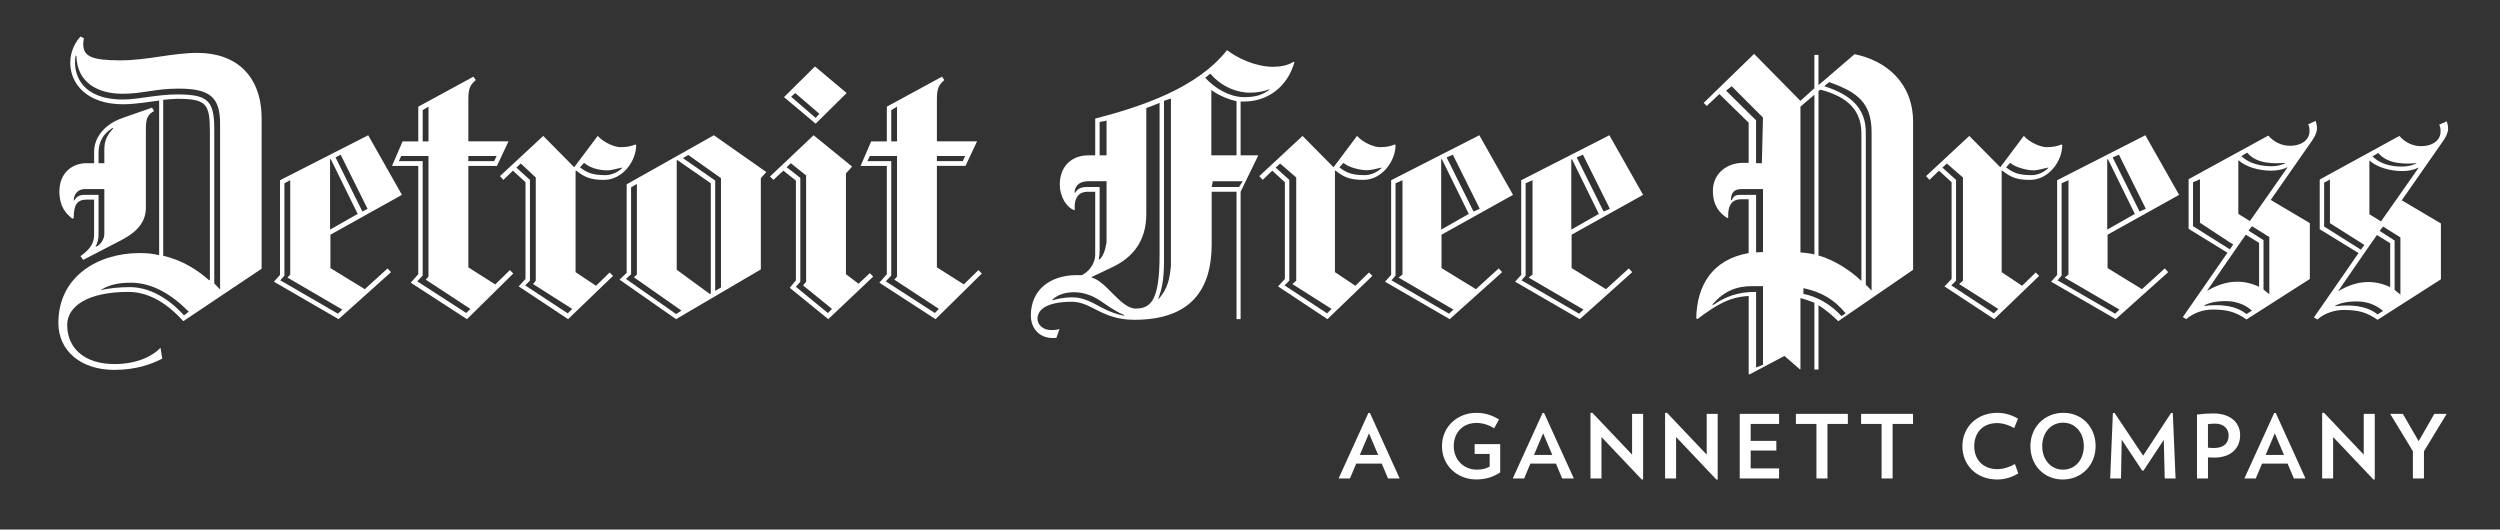 <?xml version="1.0" encoding="utf-8"?>
<!-- Generator: Adobe Illustrator 16.0.4, SVG Export Plug-In . SVG Version: 6.00 Build 0)  -->
<!DOCTYPE svg PUBLIC "-//W3C//DTD SVG 1.1//EN" "http://www.w3.org/Graphics/SVG/1.1/DTD/svg11.dtd">
<svg version="1.1" id="Layer_1" xmlns="http://www.w3.org/2000/svg" xmlns:xlink="http://www.w3.org/1999/xlink" x="0px" y="0px"
	 width="288px" height="61px" viewBox="0 42.5 288 61" enable-background="new 0 42.5 288 61" xml:space="preserve">
<rect x="0" y="42.5" width="288" height="61" fill="#333333" stroke="none"/>
<g>
	<g>
		<g>
			<path fill="#FFFFFF" d="M159.902,97.616l-0.725-1.71h-2.941l-0.723,1.71h-1.305l3.428-7.535h0.186l3.418,7.535H159.902z
				 M157.707,92.419l-1.053,2.486h2.109L157.707,92.419z"/>
		</g>
		<path fill="#FFFFFF" d="M230.08,97.739c-2.357,0-4.012-1.624-4.012-3.842c0-2.196,1.684-3.839,4.012-3.839
			c0.926,0,1.764,0.289,2.393,0.672l-0.438,1.083c-0.586-0.338-1.314-0.573-1.975-0.573c-1.633,0-2.629,1.095-2.629,2.657
			c0,1.566,1.031,2.65,2.66,2.65c0.66,0,1.428-0.238,2.029-0.59l0.381,1.074C231.879,97.434,231.006,97.739,230.08,97.739z"/>
		<path fill="#FFFFFF" d="M237.621,97.739c-2.146,0-3.719-1.639-3.719-3.842c0-2.205,1.643-3.839,3.799-3.839
			c2.143,0,3.715,1.634,3.715,3.839C241.416,96.101,239.775,97.739,237.621,97.739z M237.668,91.193
			c-1.42,0-2.404,1.156-2.404,2.704c0,1.549,0.984,2.707,2.404,2.707c1.406,0,2.389-1.158,2.389-2.707
			C240.057,92.352,239.074,91.193,237.668,91.193z"/>
		<path fill="#FFFFFF" d="M249.375,97.616l-0.105-4.451l-2.336,3.546h-0.156l-2.357-3.559l-0.082,4.466h-1.248l0.311-7.527
			l0.195-0.021l3.291,4.925l3.221-4.925l0.199,0.021l0.318,7.527h-1.25V97.616z"/>
		<path fill="#FFFFFF" d="M255.1,95.215c-0.25,0-0.5-0.015-0.742-0.022v2.424h-1.266v-7.363c0.656-0.082,1.279-0.127,1.881-0.127
			c2.041,0,3.092,1.116,3.092,2.505C258.064,94.144,256.99,95.215,255.1,95.215z M255.189,91.302c-0.283,0-0.576,0.019-0.832,0.06
			v2.711c0.256,0.022,0.482,0.038,0.705,0.038c1.152,0,1.678-0.596,1.678-1.435C256.74,91.944,256.229,91.302,255.189,91.302z"/>
		<path fill="#FFFFFF" d="M279.24,94.487v3.129h-1.275v-3.137l-2.617-4.302h1.459l1.822,3.145l1.807-3.145h1.422L279.24,94.487z"/>
		<path fill="#FFFFFF" d="M264.252,97.616l-0.723-1.71h-2.939l-0.725,1.71h-1.311l3.432-7.535h0.186l3.418,7.535H264.252z
			 M262.057,92.419l-1.053,2.486h2.109L262.057,92.419z"/>
		<path fill="#FFFFFF" d="M273.436,97.758l-4.66-4.914v4.772h-1.264v-7.535l0.199-0.043l4.592,4.836V90.18h1.27v7.545
			L273.436,97.758z"/>
		<g>
			<path fill="#FFFFFF" d="M172.822,93.669v3.253c-0.787,0.517-1.646,0.811-2.768,0.811c-2.111,0-3.939-1.539-3.939-3.835
				c0-2.308,1.854-3.839,3.939-3.839c1.098,0,1.885,0.305,2.633,0.771l-0.566,1.012c-0.6-0.389-1.312-0.62-2.004-0.62
				c-1.693,0-2.646,1.195-2.646,2.672c0,1.587,1.17,2.707,2.639,2.707c0.633,0,1.066-0.104,1.5-0.351v-1.457h-1.732v-1.127h2.945
				V93.669z"/>
			<path fill="#FFFFFF" d="M179.957,97.616l-0.709-1.71h-2.949l-0.715,1.71h-1.312l3.432-7.535h0.178l3.422,7.535H179.957z
				 M177.77,92.419l-1.053,2.486h2.105L177.77,92.419z"/>
			<path fill="#FFFFFF" d="M189.146,97.758l-4.656-4.914v4.772h-1.266v-7.535l0.199-0.043l4.594,4.836V90.18h1.27v7.545
				L189.146,97.758z"/>
			<path fill="#FFFFFF" d="M197.74,97.758l-4.654-4.914v4.772h-1.27v-7.535l0.207-0.043l4.588,4.836V90.18h1.266v7.545
				L197.74,97.758z"/>
			<g>
				<path fill="#FFFFFF" d="M200.416,97.616v-7.438h4.533v1.158h-3.271v1.949h2.955v1.116h-2.955v2.062h3.271v1.153H200.416z"/>
				<path fill="#FFFFFF" d="M210.523,91.336v6.28h-1.27v-6.28h-2.365V90.18h5.986v1.156H210.523z"/>
				<path fill="#FFFFFF" d="M218.029,91.336v6.28h-1.27v-6.28H214.4V90.18h5.98v1.156H218.029z"/>
			</g>
		</g>
	</g>
	<g>
		<path fill="#FFFFFF" d="M113.108,74.01l-5.335,5.258l-6.474-4.201l0.863-0.979V61.613h-3.021l1.219-2.827h1.803v-4l6.354-3.454
			l0.272,0.392c-0.626,0.549-0.859,0.904-0.859,2.276v4.784h4.627l-1.331,2.827h-3.296v11.688l3.1,1.962l1.684-1.645L113.108,74.01
			L113.108,74.01z M111.186,60.475h-3.256v0.591h2.982L111.186,60.475L111.186,60.475z M103.338,58.786v-4l-0.666,0.393v3.607
			H103.338L103.338,58.786z M108.164,78.088l-5.139-3.372l0.313-0.356V60.473h-3.138l-0.277,0.591h2.749v13.182l-0.629,0.665
			l5.647,3.647L108.164,78.088L108.164,78.088z"/>
		<path fill="#FFFFFF" d="M189.285,64.947l-8.236,4.59v3.846l3.961,2.431l2.627-2.394l0.395,0.434l-6.043,5.414l-7.451-4.316
			l0.705-0.784V63.26l10.158-5.179L189.285,64.947L189.285,64.947z M184.186,67.143l-3.1-6.314l-0.074,0.038v8.081L184.186,67.143
			L184.186,67.143z M185.455,66.554l-3.1-6.236l-0.717,0.313l3.096,6.236L185.455,66.554L185.455,66.554z M182.422,78.166
			l-6.318-3.686l0.443-0.354V63.258l-0.795,0.355v10.632l-0.473,0.549l6.629,3.843L182.422,78.166L182.422,78.166z"/>
		<path fill="#FFFFFF" d="M174.301,64.947l-8.238,4.59v3.846l3.963,2.431l2.627-2.394l0.393,0.434l-6.043,5.414l-7.451-4.316
			l0.707-0.784V63.26l10.158-5.179L174.301,64.947L174.301,64.947z M169.201,67.143l-3.1-6.314l-0.076,0.038v8.081L169.201,67.143
			L169.201,67.143z M170.467,66.554l-3.1-6.236l-0.717,0.313l3.1,6.236L170.467,66.554L170.467,66.554z M167.438,78.166
			l-6.318-3.686l0.447-0.354V63.258l-0.801,0.355v10.632l-0.469,0.549l6.629,3.843L167.438,78.166L167.438,78.166z"/>
		<path fill="#FFFFFF" d="M160.766,59.22c0,1.804-1.527,4.004-3.723,4.004c-1.65,0-2.314-0.393-3.178-1.062h-0.078v11.691
			l2.352,1.568l1.568-1.531l0.391,0.392l-5.178,4.983l-5.688-3.77l0.785-0.86V63.493l-1.453-1.333l-1.102,1.062l-0.389-0.435
			l4.982-4.63l3.566,3.611l2.709-3.611c0.744,0.825,2,1.296,2.627,1.296c0.746,0,1.254-0.112,1.729-0.313L160.766,59.22
			L160.766,59.22z M159.16,61.849l-0.041-0.039c-0.488,0.101-1.08,0.298-1.686,0.298c-0.664,0-2.041-0.283-2.668-0.847l-0.471,0.511
			c0.783,0.628,1.453,0.905,2.945,0.905C157.904,62.673,158.648,62.359,159.16,61.849L159.16,61.849z M153.395,78.088l-4.514-2.864
			l0.445-0.393V62.946l-1.857-1.609l-0.512,0.47l1.57,1.415v11.607l-0.547,0.55l4.9,3.22L153.395,78.088L153.395,78.088z"/>
		<path fill="#FFFFFF" d="M149.115,49.686c-0.785,2.746-3.006,4.51-5.803,4.51c-0.197,0-0.395,0-0.395,0v6.198h2.038l-2.038,4.196
			v14.676h-0.47V64.59h-2.861v6.042c0,5.178-2.355,8.708-8.908,8.708c-3.764,0-4.939-2.076-7.177-2.076
			c-2.98,0-3.98,0.939-3.98,1.951c0,0.71,0.646,1.304,1.549,1.304c0.455,0,0.604,0.004,0.983-0.118l-0.355,1.02
			c-0.159,0.019-0.315,0.015-0.471,0.015c-1.348,0-2.47-0.955-2.47-2.601c0-2.998,2.278-4.643,5.295-4.643
			c0.182,0,0.361,0,0.55,0.013c0.706-0.313,1.566-1.216,1.566-2.396v-7.217h-0.902c-0.901,0-1.567,0.591-1.45,2.081l-0.077,0.04
			c-0.828-0.317-1.647-1.453-1.647-2.984c0-2.039,1.33-3.335,3.294-3.335h0.783v-4.234c5.298-1.375,11.73-3.494,15.182-7.886
			c1.195,0.922,3.296,1.919,5.296,1.919c0.871,0,1.703-0.149,2.395-0.587L149.115,49.686L149.115,49.686z M142.448,60.396v-6.236
			c-0.745-0.156-2.038-0.626-2.901-1.296v7.53h2.901V60.396z M133.583,71.852V54.354c-0.471,0.198-0.98,0.392-1.53,0.591v12.239
			c0,3.059-1.547,4.971-3.884,6.078l-2.392,1.142v0.078c1.688,0.43,3.333,3.567,5.059,3.567
			C132.68,78.05,133.583,76.911,133.583,71.852L133.583,71.852z M146.215,52.865v-0.078c-0.549,0.235-1.412,0.392-2.236,0.392
			c-1.302,0-3.14-0.549-4.55-2.194l-0.589,0.471c1.173,1.296,2.9,2.236,4.472,2.236C144.764,53.689,145.389,53.414,146.215,52.865
			L146.215,52.865z M143.166,63.38h-3.451l-0.128,0.666h3.139L143.166,63.38L143.166,63.38z M134.89,73.106v-19.26l-0.797,0.272
			v18.476c0,2.158-0.275,3.335-0.667,4.316h0.078C134.602,75.656,134.762,74.439,134.89,73.106L134.89,73.106z M127.475,60.396
			v-3.999l-0.798,0.157v3.842H127.475L127.475,60.396z M127.475,70.398v-7.021h-2.05c-0.93,0-1.562,0.361-1.646,1.292l0.077,0.041
			c0.313-0.55,0.826-0.669,1.372-0.669h1.451v7.295c0,0.356-0.038,0.748-0.114,1.019l0.076,0.04
			C127.072,72.087,127.348,71.263,127.475,70.398L127.475,70.398z M129.505,78.872v-0.079c-0.664-0.258-1.557-0.81-2.461-1.448
			c-0.94-0.669-2.012-1.181-3.306-1.181c-1.218,0-2.001,0.393-2.472,0.825v0.118c0.233-0.118,1.235-0.353,2.234-0.353
			c1.218,0,2.118,0.47,3.335,1.139C127.834,78.438,128.797,78.756,129.505,78.872L129.505,78.872z"/>
		<path fill="#FFFFFF" d="M282.021,57.297c0,0.471-0.219,0.934-0.551,1.411l-4.787,6.867l4.51,2.667v6.433l-7.297,4.667
			c-1.291-0.899-2.273-1.135-3.918-1.135c-0.941,0-2.123,0.313-3.021,1.098l-0.393-0.235c1.568-2.236,5.137-7.416,5.137-7.416
			l-4.469-2.746V63.18l9.178-5.022c0.627,0.747,1.566,1.179,2.469,1.179c1.453,0,2.277-0.746,2.277-1.688
			c0-0.392-0.041-0.549-0.158-0.784l0.863-0.391C281.941,56.71,282.021,56.983,282.021,57.297L282.021,57.297z M278.607,61.849
			l-0.039-0.039c-0.471,0.276-1.176,0.395-1.844,0.395c-1.416,0-2.904-0.435-3.77-1.218v6.198l1.336,0.822
			C275.549,66.24,277.393,63.573,278.607,61.849L278.607,61.849z M275.35,75.578v-5.06l-1.527-0.944
			c-1.531,2.159-4.471,6.475-4.471,6.475c1.057-0.627,2.232-1.061,3.449-1.061C273.666,74.988,274.527,75.187,275.35,75.578
			L275.35,75.578z M278.371,61.337l-0.037-0.038c-1.139,0.078-3.219,0.194-4.354-1.177l-0.674,0.393
			c0.906,0.904,2.199,1.175,3.377,1.175C277.352,61.691,277.938,61.536,278.371,61.337L278.371,61.337z M272.371,70.714
			l-3.963-2.509v-5.021l-0.668,0.355v5.059l4.24,2.667L272.371,70.714L272.371,70.714z M276.527,76.44v-6.589l-2-1.254l-0.391,0.509
			l1.725,1.101v5.688L276.527,76.44L276.527,76.44z M274.527,78.322c-0.668-0.586-1.689-1.098-2.982-1.098
			c-1.332,0-1.963,0.235-2.51,0.471v0.078c0.352-0.037,0.744-0.07,1.098-0.078c1.49-0.029,2.783,0.235,3.764,1.02L274.527,78.322
			L274.527,78.322z"/>
		<path fill="#FFFFFF" d="M266.914,57.259c0,0.47-0.213,0.933-0.545,1.411l-4.783,6.863l4.508,2.669v6.434l-7.297,4.665
			c-1.293-0.903-2.273-1.139-3.922-1.139c-0.943,0-2.115,0.313-3.021,1.102l-0.391-0.239c1.568-2.236,5.139-7.412,5.139-7.412
			l-4.473-2.75V63.14l9.182-5.022c0.627,0.748,1.564,1.175,2.469,1.175c1.453,0,2.277-0.746,2.277-1.688
			c0-0.392-0.041-0.549-0.158-0.784l0.859-0.392C266.84,56.669,266.914,56.944,266.914,57.259L266.914,57.259z M263.502,61.807
			l-0.037-0.038c-0.469,0.273-1.178,0.392-1.846,0.392c-1.408,0-2.904-0.43-3.764-1.217v6.197l1.334,0.826
			C260.443,66.202,262.287,63.537,263.502,61.807L263.502,61.807z M260.246,75.537v-5.059l-1.531-0.94
			c-1.527,2.158-4.469,6.472-4.469,6.472c1.057-0.628,2.236-1.057,3.453-1.057C258.562,74.951,259.424,75.146,260.246,75.537
			L260.246,75.537z M263.268,61.301l-0.039-0.04c-1.143,0.078-3.217,0.198-4.354-1.177l-0.668,0.393
			c0.904,0.904,2.324,1.176,3.5,1.176C262.379,61.65,262.838,61.493,263.268,61.301L263.268,61.301z M257.266,70.676l-3.83-2.513
			v-5.019l-0.799,0.353v5.059l4.242,2.669L257.266,70.676L257.266,70.676z M261.426,76.399v-6.59l-2.002-1.254l-0.391,0.513
			l1.725,1.097v5.688L261.426,76.399L261.426,76.399z M259.424,78.285c-0.664-0.592-1.688-1.098-2.979-1.098
			c-1.336,0-1.965,0.235-2.514,0.471v0.078c0.357-0.041,0.746-0.07,1.102-0.078c1.49-0.035,2.783,0.235,3.764,1.02L259.424,78.285
			L259.424,78.285z"/>
		<path fill="#FFFFFF" d="M251.031,64.947l-8.238,4.59v3.846l3.959,2.431l2.629-2.394l0.391,0.434l-6.037,5.414l-7.449-4.316
			l0.697-0.784V63.26l10.162-5.179L251.031,64.947L251.031,64.947z M245.932,67.143l-3.102-6.314l-0.078,0.038v8.081L245.932,67.143
			L245.932,67.143z M247.199,66.554l-3.1-6.236l-0.721,0.313l3.1,6.236L247.199,66.554L247.199,66.554z M244.164,78.166
			l-6.314-3.686l0.439-0.354V63.258l-0.793,0.355v10.632l-0.471,0.549l6.631,3.843L244.164,78.166L244.164,78.166z"/>
		<path fill="#FFFFFF" d="M237.574,59.22c0,1.804-1.527,4.004-3.727,4.004c-1.645,0-2.314-0.393-3.176-1.062h-0.078v11.691
			l2.352,1.568l1.57-1.531l0.395,0.392l-5.178,4.983l-5.729-3.77l0.822-0.86V63.493l-1.453-1.333l-1.096,1.062l-0.393-0.435
			l4.979-4.63l3.57,3.611l2.707-3.611c0.748,0.825,2.002,1.296,2.629,1.296c0.746,0,1.256-0.117,1.727-0.313L237.574,59.22
			L237.574,59.22z M235.965,61.849l-0.039-0.039c-0.469,0.077-1.098,0.312-1.686,0.312c-0.678,0-2.041-0.312-2.668-0.861
			l-0.471,0.511c0.785,0.628,1.453,0.905,2.943,0.905C234.713,62.673,235.459,62.359,235.965,61.849L235.965,61.849z
			 M230.203,78.088l-4.512-2.864l0.441-0.393V62.946l-1.854-1.609l-0.514,0.47l1.572,1.415v11.607l-0.549,0.55l4.902,3.22
			L230.203,78.088L230.203,78.088z"/>
		<path fill="#FFFFFF" d="M220.393,73.577l-8.627,5.924c-0.629-0.628-1.572-1.412-2.275-1.843v7.414h-0.471v-7.688
			c-0.475-0.194-1.02-0.391-1.609-0.547v8.199h-0.082l-1.76-1.532l-4.004,2.115h-0.117v-9.021c-2.232,0.119-3.727,1.02-5.924,2.67
			l-0.117-0.12c0.078-3.726,1.803-6.746,6.037-7.493v-6.198h-0.9c-1.41,0-1.49,1.332-1.453,2.12l-0.119,0.038
			c-0.857-0.548-1.646-1.41-1.646-3.137c0-2.116,1.766-3.219,3.453-3.219h0.666v-4.627l-3.373-3.298l-1.453,1.374l-0.354-0.355
			l5.807-5.646l5.336,5.41l1.609-1.452v-3.844h0.471v3.491l4.156-3.568c3.533,0.705,6.744,3.215,6.744,7.808v17.025H220.393z
			 M214.434,74.831V57.888c0-2.591-1.453-4.196-4.709-5.059l-0.234,0.156v18.946c1.84,0.508,3.764,1.802,4.902,2.901h0.041V74.831z
			 M209.02,71.812V53.414l-1.609,1.374v16.788C207.918,71.616,208.586,71.695,209.02,71.812L209.02,71.812z M215.607,75.971V57.73
			c0-3.376-1.617-4.626-4.9-5.77l-0.551,0.471c3.061,0.982,4.785,2.512,4.785,5.336v17.534L215.607,75.971L215.607,75.971z
			 M202.967,61.301l0.129-5.258l-3.609-3.611l-0.641,0.512l3.453,3.412v4.945H202.967L202.967,61.301z M203.098,71.538v-7.259
			h-2.408c-0.938,0-1.256,0.391-1.293,1.254l0.078,0.04c0.24-0.313,0.197-0.628,1.057-0.628h1.77v6.629L203.098,71.538
			L203.098,71.538z M212.619,78.599c-1.293-1.579-2.764-2.464-4.865-2.902v0.666c1.531,0.272,3.174,1.218,4.391,2.551
			L212.619,78.599L212.619,78.599z M203.098,84.521v-9.062h-1.15c-1.803,0-3.256,0.471-4.67,2.121l0.039,0.078
			c1.533-1.023,2.869-1.531,4.984-1.531v8.708L203.098,84.521L203.098,84.521z"/>
		<path fill="#FFFFFF" d="M97.534,53.219l-3.569,3.529l-3.649-3.059l3.569-3.533L97.534,53.219L97.534,53.219z M94.393,55.609
			l-2.786-2.391l-0.469,0.431l2.826,2.434L94.393,55.609L94.393,55.609z"/>
		<path fill="#FFFFFF" d="M100.593,74.361l-5.178,4.906l-4.434-3.611l0.707-0.862V63.3l-1.45-1.14l-1.14,1.062l-0.393-0.393
			l5.021-4.748l4.435,3.61l-0.708,0.784v11.612l1.45,1.099l1.299-1.218L100.593,74.361L100.593,74.361z M95.848,78.088l-3.337-2.708
			l0.354-0.429v-12.24l-1.768-1.41l-0.471,0.469l1.57,1.219v11.965l-0.511,0.586l3.688,3.021L95.848,78.088L95.848,78.088z"/>
		<path fill="#FFFFFF" d="M88.275,62.319l-0.627,0.705v10.512l-9.768,5.731l-6.512-4.552l0.824-0.784V63.73l10.043-5.649
			L88.275,62.319L88.275,62.319z M81.884,76.321V63.615l-3.848-2.669h-0.078v12.631l3.805,2.785L81.884,76.321L81.884,76.321z
			 M83.057,75.615V63.024l-3.766-2.667l-0.627,0.353l3.727,2.59v12.706L83.057,75.615L83.057,75.615z M78.507,78.285l-5.491-3.848
			l0.354-0.312V63.692l-0.668,0.391v10.004l-0.588,0.549l5.766,4.038L78.507,78.285L78.507,78.285z"/>
		<path fill="#FFFFFF" d="M73.289,59.22c0,1.804-1.529,4.004-3.724,4.004c-1.647,0-2.317-0.393-3.178-1.062h-0.079v11.691
			l2.354,1.568l1.567-1.531l0.393,0.392l-5.178,4.983l-5.689-3.77l0.784-0.86V63.493l-1.451-1.333l-1.096,1.063l-0.394-0.435
			l4.982-4.63l3.567,3.61l2.709-3.61c0.746,0.825,2.001,1.296,2.629,1.296c0.744,0,1.254-0.116,1.724-0.313L73.289,59.22
			L73.289,59.22z M71.682,61.849l-0.038-0.039c-0.47,0.077-1.1,0.312-1.688,0.312c-1.021,0-2.039-0.312-2.667-0.861l-0.473,0.511
			c0.783,0.628,1.451,0.905,2.942,0.905C70.426,62.673,71.174,62.359,71.682,61.849L71.682,61.849z M65.917,78.088l-4.51-2.864
			l0.313-0.393V62.946l-1.725-1.609l-0.514,0.47l1.569,1.415v11.607l-0.549,0.55l4.903,3.22L65.917,78.088L65.917,78.088z"/>
		<path fill="#FFFFFF" d="M59.128,74.01l-5.333,5.258l-6.476-4.201l0.865-0.979V61.613h-3.023l1.219-2.827h1.805v-4l6.354-3.454
			l0.273,0.392c-0.626,0.549-0.859,0.904-0.859,2.276v4.784h4.628l-1.334,2.829h-3.294v11.688l3.097,1.964l1.688-1.646L59.128,74.01
			L59.128,74.01z M57.208,60.475h-3.255v0.591h2.98L57.208,60.475L57.208,60.475z M49.362,58.786v-4l-0.667,0.393v3.607H49.362
			L49.362,58.786z M54.186,78.088l-5.139-3.372l0.312-0.356V60.473h-3.139l-0.275,0.591h2.748v13.182l-0.628,0.665l5.647,3.647
			L54.186,78.088L54.186,78.088z"/>
		<path fill="#FFFFFF" d="M46.302,64.947l-8.238,4.59v3.846l3.961,2.431l2.628-2.394l0.393,0.434l-6.042,5.414l-7.452-4.316
			l0.706-0.784V63.26l10.159-5.179L46.302,64.947L46.302,64.947z M41.203,67.143l-3.099-6.314l-0.08,0.038v8.081L41.203,67.143
			L41.203,67.143z M42.34,66.554l-3.1-6.236l-0.588,0.313l3.097,6.236L42.34,66.554L42.34,66.554z M39.436,78.166l-6.314-3.686
			l0.313-0.354V63.258l-0.669,0.355v10.632l-0.471,0.549l6.63,3.843L39.436,78.166L39.436,78.166z"/>
		<path fill="#FFFFFF" d="M17.748,55.295c-0.67,0.356-0.945,0.788-0.945,2.002v9.141c0,1.489-0.833,2.695-2.825,3.726l-4.392,2.274
			l-0.313-0.429c1.097-0.784,1.567-1.49,1.567-2.435v-4.078c-0.471,0-0.861,0-0.861,0c-1.06,0-1.49,0.549-1.49,2.116l-0.157,0.079
			c-0.706-0.549-1.49-1.374-1.49-3.138c0-2.08,1.41-3.255,3.139-3.255h0.862v-1.333c0-1.453,0.994-3.08,3.294-3.883l3.377-1.18
			L17.748,55.295L17.748,55.295z M13.036,57.297l-0.038-0.079c-1.218,0.748-1.647,1.729-1.647,2.942v1.141h0.669v-1.572
			C12.019,58.594,12.41,58.002,13.036,57.297L13.036,57.297z M12.019,69.417v-5.138H9.781c-0.784,0-1.255,0.548-1.293,1.296
			l0.038,0.038c0.313-0.431,0.551-0.666,1.219-0.666h1.607v4.627c0,0.434-0.119,0.982-0.354,1.297l0.079,0.04
			C11.625,70.676,12.019,70.045,12.019,69.417L12.019,69.417z"/>
		<path fill="#FFFFFF" d="M30.139,73.457l-9.024,6.042c-2.037-2.274-4.195-3.372-6.313-3.372c-4.745,0-7.062,1.688-7.062,3.804
			c0,2.628,1.924,4.51,5.453,4.51c2.669,0,4.474-0.983,5.297-1.882l0.199,1.255c-1.217,0.627-2.984,1.296-5.533,1.296
			c-3.846,0-6.433-2.197-6.433-5.414c0-5.336,4.552-8.042,9.337-8.042c1.06,0,1.452,0.077,2.273,0.233V54.081
			c-0.902,0.116-2.745,0.43-4.158,0.43c-4.157,0-6.081-2.352-6.081-4.783c0-1.452,0.707-2.512,1.178-3.021l0.392,0.195
			c-0.04,0.235-0.078,0.471-0.078,0.669c0,1.449,1.019,1.881,4.314,1.881c3.062,0,5.962-0.861,8.827-0.861
			c4.55,0,7.412,2.707,7.412,7.572V73.457L30.139,73.457z M24.178,74.753V57.61c0-3.178-0.435-3.727-3.766-3.727
			c-0.433,0-1.217,0.078-1.61,0.119v17.963c2.236,0.513,3.963,1.65,5.297,2.828L24.178,74.753L24.178,74.753z M25.354,75.851
			c0-19.062,0-19.103,0-19.103c0-3.059-1.176-4.039-4.785-4.039c-2.747,0-4.08,0.591-6.474,0.591c-2.747,0-5.217-1.219-5.296-4.358
			l-0.08-0.037c-0.076,0.276-0.076,0.627-0.076,0.825c0,1.333,0.703,4.234,5.53,4.234c1.803,0,3.883-0.586,6.239-0.586
			c3.528,0,4.272,0.706,4.272,3.999v17.77L25.354,75.851L25.354,75.851z M21.745,78.401c-2.078-2.08-4.274-3.335-6.708-3.335
			c-1.217,0-2.392,0.198-3.335,0.784l-0.078,0.079c0.864-0.232,2.236-0.352,3.336-0.352c2.235,0,4.43,1.255,6.236,3.256
			L21.745,78.401L21.745,78.401z"/>
	</g>
</g>
</svg>
